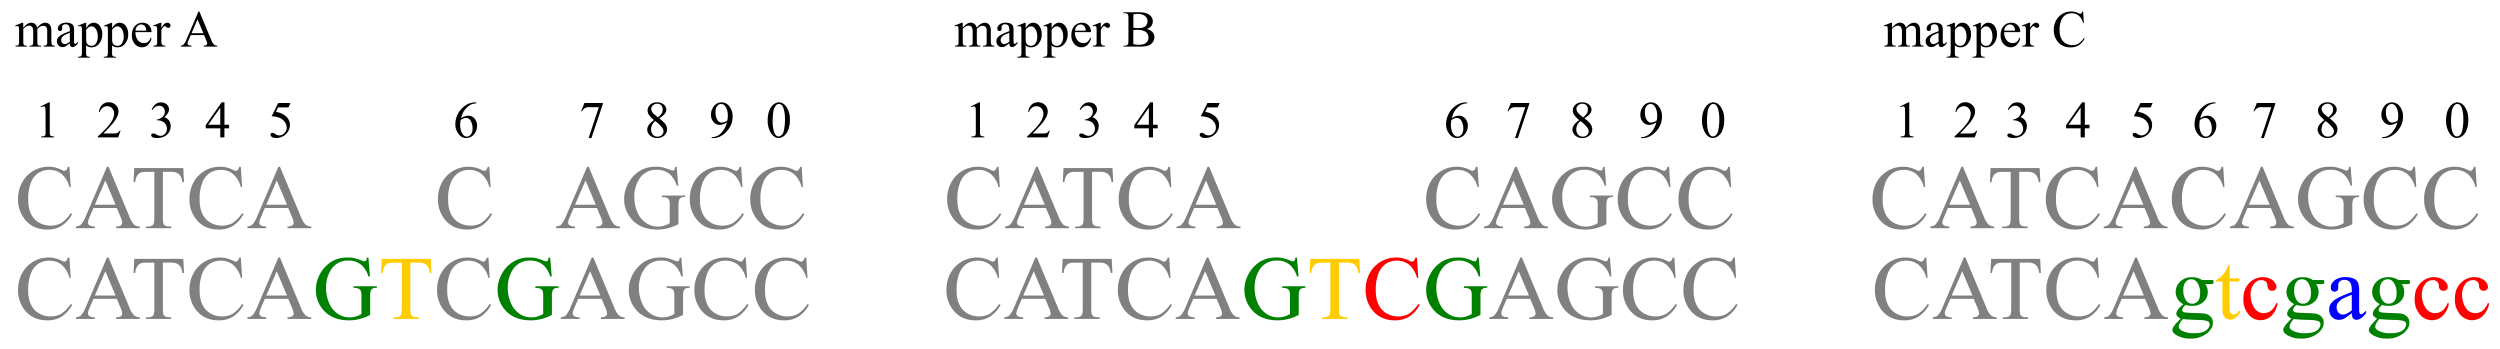 <svg xmlns="http://www.w3.org/2000/svg" xmlns:xlink="http://www.w3.org/1999/xlink" width="514.016" height="71.811" viewBox="0 0 385.512 53.858"><symbol id="a"><path d="M.156.365c.032.033.052.052.057.056.015.013.03.022.048.03.017.006.033.01.05.01A.112.112 0 0 0 .383.435a.12.12 0 0 0 .04-.07C.458.403.487.43.51.441A.15.15 0 0 0 .58.46.11.11 0 0 0 .643.442a.12.12 0 0 0 .044-.06.27.27 0 0 0 .01-.089V.101C.698.073.7.054.705.043A.043.043 0 0 1 .722.025.093.093 0 0 1 .765.018V0h-.22v.018h.009c.019 0 .034.003.045.01a.044.044 0 0 1 .016.026A.313.313 0 0 1 .617.1v.192a.163.163 0 0 1-.013.078C.59.39.57.4.542.4A.116.116 0 0 1 .49.39.278.278 0 0 1 .427.34V.1c0-.03.002-.05.005-.057a.044.044 0 0 1 .02-.02A.114.114 0 0 1 .5.019V0H.274v.018c.025 0 .042.003.05.008.01.006.017.015.02.027A.26.26 0 0 1 .347.1v.192C.347.33.34.356.33.373a.069.069 0 0 1-.06.03A.108.108 0 0 1 .218.39.201.201 0 0 1 .156.341V.1c0-.03.002-.048.006-.057A.045.045 0 0 1 .18.024.122.122 0 0 1 .229.018V0H.007v.018c.02 0 .035.002.043.006a.044.044 0 0 1 .019.02c.004.01.006.03.006.057v.171a.62.62 0 0 1-.004.095C.069.377.065.385.06.39A.03.03 0 0 1 .04.396.094.094 0 0 1 .007.388L0 .406.135.46h.02V.365z"/></symbol><symbol id="b"><path d="M.249.074A.737.737 0 0 0 .163.012.132.132 0 0 0 .106 0C.076 0 .05.01.03.032A.117.117 0 0 0 0 .115c0 .022.005.04.015.057a.194.194 0 0 0 .069.062c.033.02.088.044.165.072v.017c0 .045-.007.075-.021.092C.214.432.193.44.166.44A.07.07 0 0 1 .117.423.05.05 0 0 1 .1.385V.357C.1.342.097.33.089.322A.039.039 0 0 0 .058.31a.039.039 0 0 0-.03.013.05.05 0 0 0-.01.034c0 .028.013.054.042.078A.186.186 0 0 0 .18.47.21.21 0 0 0 .279.45.092.092 0 0 0 .321.402.267.267 0 0 0 .33.316V.165c0-.043 0-.07.002-.08C.334.077.336.07.34.068A.02.02 0 0 1 .353.062c.005 0 .01.001.014.003l.04.036V.074C.37.024.334 0 .301 0a.047.047 0 0 0-.038.017C.254.028.249.047.249.074m0 .031v.17a.964.964 0 0 1-.095-.04.164.164 0 0 1-.055-.046.087.087 0 0 1-.017-.05c0-.024.007-.044.021-.06A.064.064 0 0 1 .151.058C.176.057.21.073.25.105z"/></symbol><symbol id="c"><path d="M.002.617.14.672H.16V.568c.023.04.046.067.069.082a.13.13 0 0 0 .074.024.142.142 0 0 0 .112-.052A.25.25 0 0 0 .47.454.28.28 0 0 0 .403.262.176.176 0 0 0 .265.2a.172.172 0 0 0-.062.01.146.146 0 0 0-.044.03V.104c0-.031.001-.05.005-.059a.043.043 0 0 1 .02-.02.122.122 0 0 1 .05-.007V0H0v.018h.012c.018 0 .033.003.046.01.006.004.011.01.014.018a.196.196 0 0 1 .006.06V.53a.23.23 0 0 1-.004.055.033.033 0 0 1-.013.018.04.04 0 0 1-.023.006A.088.088 0 0 1 .008.6L.002.617M.16.539V.372c0-.036.001-.06.004-.071A.092.092 0 0 1 .196.25.104.104 0 0 1 .264.229c.032 0 .059.013.079.039a.22.22 0 0 1 .04.14c0 .068-.016.12-.046.157a.093.093 0 0 1-.12.027.272.272 0 0 1-.058-.053z"/></symbol><symbol id="d"><path d="M.07.292A.23.23 0 0 1 .117.136.147.147 0 0 1 .232.08c.03 0 .055.008.077.024a.18.18 0 0 1 .054.083l.015-.01a.234.234 0 0 0-.06-.122A.16.16 0 0 0 .196 0c-.053 0-.1.02-.138.063A.242.242 0 0 0 0 .23c0 .077.02.137.059.18.039.042.088.064.148.064.05 0 .09-.017.123-.05A.18.18 0 0 0 .378.292H.07m0 .029h.207a.191.191 0 0 1-.01.06.096.096 0 0 1-.037.043.09.09 0 0 1-.05.016.101.101 0 0 1-.073-.032A.136.136 0 0 1 .07.321z"/></symbol><symbol id="e"><path d="M.156.46v-.1c.037.067.076.1.115.1A.062.062 0 0 0 .315.444.05.05 0 0 0 .333.406.045.045 0 0 0 .32.374.04.04 0 0 0 .29.361C.279.36.266.366.251.377.237.39.227.395.221.395.213.395.207.39.2.385A.235.235 0 0 1 .156.319V.104C.156.08.159.061.165.048A.05.05 0 0 1 .187.026.099.099 0 0 1 .234.018V0h-.23v.018c.024 0 .04.003.052.01a.042.042 0 0 1 .017.025.251.251 0 0 1 .002.048v.173a.663.663 0 0 1-.003.093.035.035 0 0 1-.012.022.032.032 0 0 1-.02.007.097.097 0 0 1-.035-.008L0 .406.135.46h.02z"/></symbol><symbol id="f"><path d="M0 0z"/></symbol><symbol id="g"><path d="M.45.222H.193L.148.117A.165.165 0 0 1 .132.06c0-.01.005-.02.014-.027C.156.025.176.02.208.018V0H0v.018c.028.005.046.011.054.02a.3.3 0 0 1 .055.094l.233.545h.017l.23-.55A.258.258 0 0 1 .64.04.105.105 0 0 1 .704.018V0H.442v.018C.468.02.486.024.495.031.505.04.51.048.51.06a.202.202 0 0 1-.02.067L.45.222M.437.258.324.525.208.258h.228z"/></symbol><symbol id="h"><path d="M.445.338A.212.212 0 0 0 .548.29a.146.146 0 0 0 .048-.11.165.165 0 0 0-.032-.095A.18.18 0 0 0 .48.021.5.5 0 0 0 .313 0H0v.018h.025c.028 0 .047.009.06.026.007.012.01.036.01.073v.428c0 .04-.004.067-.013.078C.069.637.05.644.025.644H0v.018h.286A.565.565 0 0 0 .415.65.205.205 0 0 0 .526.588.152.152 0 0 0 .535.396a.178.178 0 0 0-.09-.058M.19.364A.409.409 0 0 1 .282.357c.047 0 .083.005.107.016.024.01.042.026.055.047a.132.132 0 0 1 .019.07.127.127 0 0 1-.047.098C.384.616.338.63.277.63A.332.332 0 0 1 .19.62V.364m0-.316A.492.492 0 0 1 .301.035c.06 0 .104.013.135.04C.467.1.482.133.482.172c0 .026-.007.05-.02.074a.14.14 0 0 1-.069.056.295.295 0 0 1-.117.02A1.165 1.165 0 0 1 .189.32V.048z"/></symbol><symbol id="i"><path d="M.566.692.58.467H.566a.283.283 0 0 1-.087.146.21.21 0 0 1-.134.044.218.218 0 0 1-.12-.033.221.221 0 0 1-.083-.107.479.479 0 0 1-.03-.182C.111.275.12.223.14.179a.216.216 0 0 1 .087-.1.25.25 0 0 1 .132-.036c.043 0 .08.01.114.027A.379.379 0 0 1 .58.18L.596.17A.348.348 0 0 0 .48.041.294.294 0 0 0 .322 0C.212 0 .128.04.067.122A.349.349 0 0 0 0 .336a.38.38 0 0 0 .044.182.33.33 0 0 0 .292.174A.312.312 0 0 0 .48.657a.077.077 0 0 1 .029-.01C.517.646.524.65.53.655a.076.076 0 0 1 .018.036h.017z"/></symbol><symbol id="j"><path d="m0 .597.161.079h.016v-.56C.177.08.18.057.182.048a.037.037 0 0 1 .02-.02A.164.164 0 0 1 .26.017V0H.01v.018c.032 0 .052.003.061.008.01.005.016.011.02.019a.262.262 0 0 1 .005.072v.357c0 .048-.002.08-.005.093A.038.038 0 0 1 .079.59a.032.032 0 0 1-.021.007.13.13 0 0 1-.05-.015L0 .597z"/></symbol><symbol id="k"><path d="M.437.127.391 0H0v.018c.115.105.196.19.243.257.047.066.07.127.07.182a.144.144 0 0 1-.039.104.123.123 0 0 1-.092.04.144.144 0 0 1-.088-.029A.165.165 0 0 1 .037.49H.02c.008.06.029.106.063.138a.176.176 0 0 0 .126.049.186.186 0 0 0 .134-.052.163.163 0 0 0 .054-.122.236.236 0 0 0-.023-.1.663.663 0 0 0-.117-.168 3.477 3.477 0 0 0-.152-.16h.173c.035 0 .06.001.074.004a.099.099 0 0 1 .038.015c.012.008.021.02.03.034h.018z"/></symbol><symbol id="l"><path d="M.01.548A.268.268 0 0 0 .082.65a.162.162 0 0 0 .107.036.149.149 0 0 0 .123-.051.127.127 0 0 0 .032-.083c0-.048-.03-.098-.091-.15A.197.197 0 0 0 .345.336.177.177 0 0 0 .376.231.22.22 0 0 0 .322.082C.274.027.205 0 .115 0 .071 0 .04.006.024.017.008.027 0 .04 0 .052c0 .01.004.018.011.025a.04.04 0 0 0 .028.01.084.084 0 0 0 .025-.003.285.285 0 0 0 .038-.018.245.245 0 0 1 .04-.018.135.135 0 0 1 .039-.006c.033 0 .062.013.086.04a.127.127 0 0 1 .037.09A.176.176 0 0 1 .26.29a.199.199 0 0 1-.057.035.184.184 0 0 1-.075.016H.111v.015a.2.2 0 0 1 .077.028.147.147 0 0 1 .057.055.145.145 0 0 1 .018.07.108.108 0 0 1-.11.113C.103.621.06.594.026.54L.01.548z"/></symbol><symbol id="m"><path d="M.45.244v-.07H.36V0H.28v.175H0v.062l.307.439h.054V.244H.45m-.17 0v.329L.048.244H.28z"/></symbol><symbol id="n"><path d="M.386.674.348.59h-.2L.106.502A.349.349 0 0 0 .311.406.216.216 0 0 0 .375.25.22.22 0 0 0 .354.153.257.257 0 0 0 .229.027.264.264 0 0 0 .114 0C.074 0 .045.007.027.02.009.034 0 .049 0 .065c0 .01.004.017.011.024a.04.04 0 0 0 .029.01.056.056 0 0 0 .022-.003.198.198 0 0 0 .032-.02A.13.13 0 0 1 .168.05c.039 0 .072.015.1.043A.144.144 0 0 1 .313.2c0 .04-.013.077-.039.112a.247.247 0 0 1-.106.08.432.432 0 0 1-.145.026l.127.257h.237z"/></symbol><symbol id="o"><path d="M.405.688V.668A.32.32 0 0 1 .3.644.295.295 0 0 1 .22.585.38.38 0 0 1 .152.497.53.53 0 0 1 .11.38.248.248 0 0 0 .25.43.154.154 0 0 0 .369.375a.2.2 0 0 0 .05-.14.25.25 0 0 0-.05-.152A.189.189 0 0 0 .207 0a.161.161 0 0 0-.115.045A.297.297 0 0 0 0 .27a.438.438 0 0 0 .264.395c.04.014.078.021.113.021h.028M.102.346a.843.843 0 0 1-.01-.107C.093.208.099.174.11.137A.201.201 0 0 1 .162.05a.086.086 0 0 1 .06-.023c.028 0 .054.014.076.04a.173.173 0 0 1 .034.115.298.298 0 0 1-.034.144C.276.366.245.387.204.387A.118.118 0 0 1 .164.38.395.395 0 0 1 .102.346z"/></symbol><symbol id="p"><path d="M.063.676h.355V.657L.198 0H.143l.198.596H.159A.17.17 0 0 1 .08.583a.164.164 0 0 1-.066-.07L0 .52l.063.157z"/></symbol><symbol id="q"><path d="M.131.345A.463.463 0 0 0 .03.45a.16.16 0 0 0-.023.08c0 .044.017.08.05.112A.185.185 0 0 0 .19.687.187.187 0 0 0 .32.644a.13.13 0 0 0 .048-.1A.134.134 0 0 0 .341.47.383.383 0 0 0 .23.38.623.623 0 0 0 .345.273.173.173 0 0 0 .382.169a.158.158 0 0 0-.053-.12A.197.197 0 0 0 .189 0a.187.187 0 0 0-.147.06A.153.153 0 0 0 0 .162C0 .192.01.22.03.25.05.278.082.31.13.345m.077.052A.35.35 0 0 1 .282.48a.15.15 0 0 1 .016.07c0 .034-.01.06-.029.08A.105.105 0 0 1 .19.66.115.115 0 0 1 .11.63.089.089 0 0 1 .077.563c0-.017.004-.034.013-.05a.187.187 0 0 1 .037-.05l.08-.066M.154.327a.228.228 0 0 1-.06-.075.196.196 0 0 1-.02-.087C.075.123.087.089.11.064A.114.114 0 0 1 .197.026c.035 0 .063.01.084.03.021.02.032.044.032.072a.111.111 0 0 1-.019.063.699.699 0 0 1-.14.136z"/></symbol><symbol id="r"><path d="M.013 0v.018c.043 0 .082.01.118.03.037.019.072.052.106.1.034.047.058.1.071.156A.263.263 0 0 0 .17.254.157.157 0 0 0 .05.31.204.204 0 0 0 0 .452c0 .058.017.11.05.155a.185.185 0 0 0 .296.015.306.306 0 0 0 .071-.206A.411.411 0 0 0 .363.21a.458.458 0 0 0-.15-.158A.305.305 0 0 0 .04 0H.013m.303.34a.78.78 0 0 1 .009.102.362.362 0 0 1-.016.102.191.191 0 0 1-.046.084.092.092 0 0 1-.067.03.097.097 0 0 1-.076-.04C.098.594.087.555.087.503.087.434.1.38.13.342A.095.095 0 0 1 .208.298C.223.3.241.303.262.31.282.317.3.327.316.34z"/></symbol><symbol id="s"><path d="M0 .339c0 .075.011.14.034.195a.273.273 0 0 0 .091.122c.03.02.06.031.09.031C.268.688.313.662.354.61A.41.41 0 0 0 .428.35.514.514 0 0 0 .395.152.26.26 0 0 0 .31.036.173.173 0 0 0 .21 0C.149 0 .096.037.054.112A.455.455 0 0 0 0 .339M.096.327c0-.091.01-.166.033-.223C.148.055.176.03.212.03.23.03.248.039.267.054a.152.152 0 0 1 .043.08.965.965 0 0 1 .023.237.648.648 0 0 1-.024.189.168.168 0 0 1-.045.08.077.077 0 0 1-.107-.014.249.249 0 0 1-.049-.128A1.185 1.185 0 0 1 .096.327z"/></symbol><use xlink:href="#a" transform="matrix(8 0 0 -8 2.343 7.185)"/><use xlink:href="#b" transform="matrix(8 0 0 -8 8.778 7.26)"/><use xlink:href="#c" transform="matrix(8 0 0 -8 12.01 8.896)"/><use xlink:href="#c" transform="matrix(8 0 0 -8 16.01 8.896)"/><use xlink:href="#d" transform="matrix(8 0 0 -8 20.334 7.294)"/><use xlink:href="#e" transform="matrix(8 0 0 -8 23.632 7.185)"/><use xlink:href="#f" transform="matrix(8 0 0 -8 26.245 7.185)"/><use xlink:href="#g" transform="matrix(8 0 0 -8 27.868 7.185)"/><use xlink:href="#f" transform="matrix(8 0 0 -8 33.15 7.185)"/><use xlink:href="#f" transform="matrix(8 0 0 -8 35.15 7.185)"/><use xlink:href="#f" transform="matrix(8 0 0 -8 37.15 7.185)"/><use xlink:href="#f" transform="matrix(8 0 0 -8 39.15 7.185)"/><use xlink:href="#f" transform="matrix(8 0 0 -8 41.15 7.185)"/><use xlink:href="#f" transform="matrix(8 0 0 -8 43.15 7.185)"/><use xlink:href="#f" transform="matrix(8 0 0 -8 45.15 7.185)"/><use xlink:href="#f" transform="matrix(8 0 0 -8 47.15 7.185)"/><use xlink:href="#f" transform="matrix(8 0 0 -8 49.15 7.185)"/><use xlink:href="#f" transform="matrix(8 0 0 -8 51.15 7.185)"/><use xlink:href="#f" transform="matrix(8 0 0 -8 53.15 7.185)"/><use xlink:href="#f" transform="matrix(8 0 0 -8 55.15 7.185)"/><use xlink:href="#f" transform="matrix(8 0 0 -8 57.15 7.185)"/><use xlink:href="#f" transform="matrix(8 0 0 -8 59.15 7.185)"/><use xlink:href="#f" transform="matrix(8 0 0 -8 61.15 7.185)"/><use xlink:href="#f" transform="matrix(8 0 0 -8 63.15 7.185)"/><use xlink:href="#f" transform="matrix(8 0 0 -8 65.15 7.185)"/><use xlink:href="#f" transform="matrix(8 0 0 -8 67.15 7.185)"/><use xlink:href="#f" transform="matrix(8 0 0 -8 69.15 7.185)"/><use xlink:href="#f" transform="matrix(8 0 0 -8 71.15 7.185)"/><use xlink:href="#f" transform="matrix(8 0 0 -8 73.15 7.185)"/><use xlink:href="#f" transform="matrix(8 0 0 -8 75.15 7.185)"/><use xlink:href="#f" transform="matrix(8 0 0 -8 77.15 7.185)"/><use xlink:href="#f" transform="matrix(8 0 0 -8 79.15 7.185)"/><use xlink:href="#f" transform="matrix(8 0 0 -8 81.15 7.185)"/><use xlink:href="#f" transform="matrix(8 0 0 -8 83.15 7.185)"/><use xlink:href="#f" transform="matrix(8 0 0 -8 85.15 7.185)"/><use xlink:href="#f" transform="matrix(8 0 0 -8 87.15 7.185)"/><use xlink:href="#f" transform="matrix(8 0 0 -8 89.15 7.185)"/><use xlink:href="#f" transform="matrix(8 0 0 -8 91.15 7.185)"/><use xlink:href="#f" transform="matrix(8 0 0 -8 93.15 7.185)"/><use xlink:href="#f" transform="matrix(8 0 0 -8 95.15 7.185)"/><use xlink:href="#f" transform="matrix(8 0 0 -8 97.15 7.185)"/><use xlink:href="#f" transform="matrix(8 0 0 -8 99.15 7.185)"/><use xlink:href="#f" transform="matrix(8 0 0 -8 101.15 7.185)"/><use xlink:href="#f" transform="matrix(8 0 0 -8 103.15 7.185)"/><use xlink:href="#f" transform="matrix(8 0 0 -8 105.15 7.185)"/><use xlink:href="#f" transform="matrix(8 0 0 -8 107.15 7.185)"/><use xlink:href="#f" transform="matrix(8 0 0 -8 109.15 7.185)"/><use xlink:href="#f" transform="matrix(8 0 0 -8 111.15 7.185)"/><use xlink:href="#f" transform="matrix(8 0 0 -8 113.15 7.185)"/><use xlink:href="#f" transform="matrix(8 0 0 -8 115.15 7.185)"/><use xlink:href="#f" transform="matrix(8 0 0 -8 117.15 7.185)"/><use xlink:href="#f" transform="matrix(8 0 0 -8 119.15 7.185)"/><use xlink:href="#f" transform="matrix(8 0 0 -8 121.15 7.185)"/><use xlink:href="#f" transform="matrix(8 0 0 -8 123.15 7.185)"/><use xlink:href="#f" transform="matrix(8 0 0 -8 125.15 7.185)"/><use xlink:href="#f" transform="matrix(8 0 0 -8 127.15 7.185)"/><use xlink:href="#f" transform="matrix(8 0 0 -8 129.15 7.185)"/><use xlink:href="#f" transform="matrix(8 0 0 -8 131.15 7.185)"/><use xlink:href="#f" transform="matrix(8 0 0 -8 133.15 7.185)"/><use xlink:href="#f" transform="matrix(8 0 0 -8 135.15 7.185)"/><use xlink:href="#f" transform="matrix(8 0 0 -8 137.15 7.185)"/><use xlink:href="#f" transform="matrix(8 0 0 -8 139.15 7.185)"/><use xlink:href="#f" transform="matrix(8 0 0 -8 141.15 7.185)"/><use xlink:href="#f" transform="matrix(8 0 0 -8 143.15 7.185)"/><use xlink:href="#f" transform="matrix(8 0 0 -8 145.15 7.185)"/><use xlink:href="#a" transform="matrix(8 0 0 -8 147.215 7.185)"/><use xlink:href="#b" transform="matrix(8 0 0 -8 153.65 7.26)"/><use xlink:href="#c" transform="matrix(8 0 0 -8 156.882 8.896)"/><use xlink:href="#c" transform="matrix(8 0 0 -8 160.882 8.896)"/><use xlink:href="#d" transform="matrix(8 0 0 -8 165.206 7.294)"/><use xlink:href="#e" transform="matrix(8 0 0 -8 168.504 7.185)"/><use xlink:href="#f" transform="matrix(8 0 0 -8 171.117 7.185)"/><use xlink:href="#h" transform="matrix(8 0 0 -8 173.25 7.185)"/><use xlink:href="#f" transform="matrix(8 0 0 -8 178.445 7.185)"/><use xlink:href="#f" transform="matrix(8 0 0 -8 180.445 7.185)"/><use xlink:href="#f" transform="matrix(8 0 0 -8 182.445 7.185)"/><use xlink:href="#f" transform="matrix(8 0 0 -8 184.445 7.185)"/><use xlink:href="#f" transform="matrix(8 0 0 -8 186.445 7.185)"/><use xlink:href="#f" transform="matrix(8 0 0 -8 188.445 7.185)"/><use xlink:href="#f" transform="matrix(8 0 0 -8 190.445 7.185)"/><use xlink:href="#f" transform="matrix(8 0 0 -8 192.445 7.185)"/><use xlink:href="#f" transform="matrix(8 0 0 -8 194.445 7.185)"/><use xlink:href="#f" transform="matrix(8 0 0 -8 196.445 7.185)"/><use xlink:href="#f" transform="matrix(8 0 0 -8 198.445 7.185)"/><use xlink:href="#f" transform="matrix(8 0 0 -8 200.445 7.185)"/><use xlink:href="#f" transform="matrix(8 0 0 -8 202.445 7.185)"/><use xlink:href="#f" transform="matrix(8 0 0 -8 204.445 7.185)"/><use xlink:href="#f" transform="matrix(8 0 0 -8 206.445 7.185)"/><use xlink:href="#f" transform="matrix(8 0 0 -8 208.445 7.185)"/><use xlink:href="#f" transform="matrix(8 0 0 -8 210.445 7.185)"/><use xlink:href="#f" transform="matrix(8 0 0 -8 212.445 7.185)"/><use xlink:href="#f" transform="matrix(8 0 0 -8 214.445 7.185)"/><use xlink:href="#f" transform="matrix(8 0 0 -8 216.445 7.185)"/><use xlink:href="#f" transform="matrix(8 0 0 -8 218.445 7.185)"/><use xlink:href="#f" transform="matrix(8 0 0 -8 220.445 7.185)"/><use xlink:href="#f" transform="matrix(8 0 0 -8 222.445 7.185)"/><use xlink:href="#f" transform="matrix(8 0 0 -8 224.445 7.185)"/><use xlink:href="#f" transform="matrix(8 0 0 -8 226.445 7.185)"/><use xlink:href="#f" transform="matrix(8 0 0 -8 228.445 7.185)"/><use xlink:href="#f" transform="matrix(8 0 0 -8 230.445 7.185)"/><use xlink:href="#f" transform="matrix(8 0 0 -8 232.445 7.185)"/><use xlink:href="#f" transform="matrix(8 0 0 -8 234.445 7.185)"/><use xlink:href="#f" transform="matrix(8 0 0 -8 236.445 7.185)"/><use xlink:href="#f" transform="matrix(8 0 0 -8 238.445 7.185)"/><use xlink:href="#f" transform="matrix(8 0 0 -8 240.445 7.185)"/><use xlink:href="#f" transform="matrix(8 0 0 -8 242.445 7.185)"/><use xlink:href="#f" transform="matrix(8 0 0 -8 244.445 7.185)"/><use xlink:href="#f" transform="matrix(8 0 0 -8 246.445 7.185)"/><use xlink:href="#f" transform="matrix(8 0 0 -8 248.445 7.185)"/><use xlink:href="#f" transform="matrix(8 0 0 -8 250.445 7.185)"/><use xlink:href="#f" transform="matrix(8 0 0 -8 252.445 7.185)"/><use xlink:href="#f" transform="matrix(8 0 0 -8 254.445 7.185)"/><use xlink:href="#f" transform="matrix(8 0 0 -8 256.445 7.185)"/><use xlink:href="#f" transform="matrix(8 0 0 -8 258.445 7.185)"/><use xlink:href="#f" transform="matrix(8 0 0 -8 260.445 7.185)"/><use xlink:href="#f" transform="matrix(8 0 0 -8 262.445 7.185)"/><use xlink:href="#f" transform="matrix(8 0 0 -8 264.445 7.185)"/><use xlink:href="#f" transform="matrix(8 0 0 -8 266.445 7.185)"/><use xlink:href="#f" transform="matrix(8 0 0 -8 268.445 7.185)"/><use xlink:href="#f" transform="matrix(8 0 0 -8 270.445 7.185)"/><use xlink:href="#f" transform="matrix(8 0 0 -8 272.445 7.185)"/><use xlink:href="#f" transform="matrix(8 0 0 -8 274.445 7.185)"/><use xlink:href="#f" transform="matrix(8 0 0 -8 276.445 7.185)"/><use xlink:href="#f" transform="matrix(8 0 0 -8 278.445 7.185)"/><use xlink:href="#f" transform="matrix(8 0 0 -8 280.445 7.185)"/><use xlink:href="#f" transform="matrix(8 0 0 -8 282.445 7.185)"/><use xlink:href="#f" transform="matrix(8 0 0 -8 284.445 7.185)"/><use xlink:href="#f" transform="matrix(8 0 0 -8 286.445 7.185)"/><use xlink:href="#f" transform="matrix(8 0 0 -8 288.445 7.185)"/><use xlink:href="#a" transform="matrix(8 0 0 -8 290.511 7.185)"/><use xlink:href="#b" transform="matrix(8 0 0 -8 296.946 7.26)"/><use xlink:href="#c" transform="matrix(8 0 0 -8 300.178 8.896)"/><use xlink:href="#c" transform="matrix(8 0 0 -8 304.178 8.896)"/><use xlink:href="#d" transform="matrix(8 0 0 -8 308.502 7.294)"/><use xlink:href="#e" transform="matrix(8 0 0 -8 311.8 7.185)"/><use xlink:href="#f" transform="matrix(8 0 0 -8 314.413 7.185)"/><use xlink:href="#i" transform="matrix(8 0 0 -8 316.702 7.306)"/><use xlink:href="#j" transform="matrix(8 0 0 -8 6.259 21.185)"/><use xlink:href="#f" transform="matrix(8 0 0 -8 9.321 21.185)"/><use xlink:href="#k" transform="matrix(8 0 0 -8 15.093 21.185)"/><use xlink:href="#f" transform="matrix(8 0 0 -8 18.921 21.185)"/><use xlink:href="#f" transform="matrix(8 0 0 -8 20.921 21.185)"/><use xlink:href="#f" transform="matrix(8 0 0 -8 23.193 21.185)"/><use xlink:href="#l" transform="matrix(8 0 0 -8 23.31 21.279)"/><use xlink:href="#f" transform="matrix(8 0 0 -8 26.985 21.185)"/><use xlink:href="#f" transform="matrix(8 0 0 -8 28.985 21.185)"/><use xlink:href="#f" transform="matrix(8 0 0 -8 30.985 21.185)"/><use xlink:href="#m" transform="matrix(8 0 0 -8 31.726 21.185)"/><use xlink:href="#f" transform="matrix(8 0 0 -8 35.601 21.185)"/><use xlink:href="#f" transform="matrix(8 0 0 -8 37.601 21.185)"/><use xlink:href="#f" transform="matrix(8 0 0 -8 39.601 21.185)"/><use xlink:href="#n" transform="matrix(8 0 0 -8 41.704 21.279)"/><use xlink:href="#f" transform="matrix(8 0 0 -8 45.321 21.185)"/><use xlink:href="#f" transform="matrix(8 0 0 -8 47.321 21.185)"/><use xlink:href="#f" transform="matrix(8 0 0 -8 49.321 21.185)"/><use xlink:href="#f" transform="matrix(8 0 0 -8 51.321 21.185)"/><use xlink:href="#f" transform="matrix(8 0 0 -8 53.321 21.185)"/><use xlink:href="#f" transform="matrix(8 0 0 -8 55.321 21.185)"/><use xlink:href="#f" transform="matrix(8 0 0 -8 57.321 21.185)"/><use xlink:href="#f" transform="matrix(8 0 0 -8 59.321 21.185)"/><use xlink:href="#f" transform="matrix(8 0 0 -8 61.321 21.185)"/><use xlink:href="#f" transform="matrix(8 0 0 -8 63.321 21.185)"/><use xlink:href="#f" transform="matrix(8 0 0 -8 65.321 21.185)"/><use xlink:href="#f" transform="matrix(8 0 0 -8 67.321 21.185)"/><use xlink:href="#o" transform="matrix(8 0 0 -8 70.217 21.279)"/><use xlink:href="#f" transform="matrix(8 0 0 -8 73.873 21.185)"/><use xlink:href="#f" transform="matrix(8 0 0 -8 75.873 21.185)"/><use xlink:href="#f" transform="matrix(8 0 0 -8 77.873 21.185)"/><use xlink:href="#f" transform="matrix(8 0 0 -8 79.873 21.185)"/><use xlink:href="#f" transform="matrix(8 0 0 -8 81.873 21.185)"/><use xlink:href="#f" transform="matrix(8 0 0 -8 83.873 21.185)"/><use xlink:href="#f" transform="matrix(8 0 0 -8 85.873 21.185)"/><use xlink:href="#f" transform="matrix(8 0 0 -8 87.873 21.185)"/><use xlink:href="#p" transform="matrix(8 0 0 -8 89.618 21.294)"/><use xlink:href="#f" transform="matrix(8 0 0 -8 93.321 21.185)"/><use xlink:href="#f" transform="matrix(8 0 0 -8 95.321 21.185)"/><use xlink:href="#f" transform="matrix(8 0 0 -8 97.321 21.185)"/><use xlink:href="#q" transform="matrix(8 0 0 -8 99.806 21.279)"/><use xlink:href="#f" transform="matrix(8 0 0 -8 103.321 21.185)"/><use xlink:href="#f" transform="matrix(8 0 0 -8 105.321 21.185)"/><use xlink:href="#f" transform="matrix(8 0 0 -8 107.321 21.185)"/><use xlink:href="#r" transform="matrix(8 0 0 -8 109.638 21.294)"/><use xlink:href="#f" transform="matrix(8 0 0 -8 113.321 21.185)"/><use xlink:href="#s" transform="matrix(8 0 0 -8 118.378 21.279)"/><use xlink:href="#f" transform="matrix(8 0 0 -8 122.09 21.185)"/><use xlink:href="#f" transform="matrix(8 0 0 -8 124.09 21.185)"/><use xlink:href="#f" transform="matrix(8 0 0 -8 126.09 21.185)"/><use xlink:href="#f" transform="matrix(8 0 0 -8 128.09 21.185)"/><use xlink:href="#f" transform="matrix(8 0 0 -8 130.09 21.185)"/><use xlink:href="#f" transform="matrix(8 0 0 -8 132.09 21.185)"/><use xlink:href="#f" transform="matrix(8 0 0 -8 134.09 21.185)"/><use xlink:href="#f" transform="matrix(8 0 0 -8 136.09 21.185)"/><use xlink:href="#f" transform="matrix(8 0 0 -8 138.09 21.185)"/><use xlink:href="#f" transform="matrix(8 0 0 -8 140.09 21.185)"/><use xlink:href="#f" transform="matrix(8 0 0 -8 142.09 21.185)"/><use xlink:href="#f" transform="matrix(8 0 0 -8 144.09 21.185)"/><use xlink:href="#f" transform="matrix(8 0 0 -8 146.09 21.185)"/><use xlink:href="#f" transform="matrix(8 0 0 -8 148.09 21.185)"/><use xlink:href="#f" transform="matrix(8 0 0 -8 148.985 21.185)"/><use xlink:href="#j" transform="matrix(8 0 0 -8 149.707 21.185)"/><use xlink:href="#f" transform="matrix(8 0 0 -8 152.77 21.185)"/><use xlink:href="#f" transform="matrix(8 0 0 -8 154.77 21.185)"/><use xlink:href="#f" transform="matrix(8 0 0 -8 156.77 21.185)"/><use xlink:href="#k" transform="matrix(8 0 0 -8 158.39 21.185)"/><use xlink:href="#l" transform="matrix(8 0 0 -8 166.414 21.279)"/><use xlink:href="#m" transform="matrix(8 0 0 -8 174.918 21.185)"/><use xlink:href="#n" transform="matrix(8 0 0 -8 184.992 21.279)"/><use xlink:href="#o" transform="matrix(8 0 0 -8 222.993 21.279)"/><use xlink:href="#p" transform="matrix(8 0 0 -8 232.474 21.294)"/><use xlink:href="#q" transform="matrix(8 0 0 -8 242.478 21.279)"/><use xlink:href="#r" transform="matrix(8 0 0 -8 252.95 21.294)"/><use xlink:href="#s" transform="matrix(8 0 0 -8 262.458 21.279)"/><use xlink:href="#f" transform="matrix(8 0 0 -8 266.17 21.185)"/><use xlink:href="#f" transform="matrix(8 0 0 -8 268.17 21.185)"/><use xlink:href="#f" transform="matrix(8 0 0 -8 270.17 21.185)"/><use xlink:href="#f" transform="matrix(8 0 0 -8 272.17 21.185)"/><use xlink:href="#f" transform="matrix(8 0 0 -8 274.17 21.185)"/><use xlink:href="#f" transform="matrix(8 0 0 -8 276.17 21.185)"/><use xlink:href="#f" transform="matrix(8 0 0 -8 278.17 21.185)"/><use xlink:href="#f" transform="matrix(8 0 0 -8 280.17 21.185)"/><use xlink:href="#f" transform="matrix(8 0 0 -8 282.17 21.185)"/><use xlink:href="#f" transform="matrix(8 0 0 -8 284.17 21.185)"/><use xlink:href="#f" transform="matrix(8 0 0 -8 286.17 21.185)"/><use xlink:href="#f" transform="matrix(8 0 0 -8 288.17 21.185)"/><use xlink:href="#f" transform="matrix(8 0 0 -8 290.17 21.185)"/><use xlink:href="#f" transform="matrix(8 0 0 -8 292.17 21.185)"/><use xlink:href="#j" transform="matrix(8 0 0 -8 293.003 21.185)"/><use xlink:href="#f" transform="matrix(8 0 0 -8 296.065 21.185)"/><use xlink:href="#f" transform="matrix(8 0 0 -8 298.065 21.185)"/><use xlink:href="#f" transform="matrix(8 0 0 -8 300.481 21.185)"/><use xlink:href="#k" transform="matrix(8 0 0 -8 301.39 21.185)"/><use xlink:href="#f" transform="matrix(8 0 0 -8 305.217 21.185)"/><use xlink:href="#f" transform="matrix(8 0 0 -8 307.217 21.185)"/><use xlink:href="#l" transform="matrix(8 0 0 -8 309.541 21.279)"/><use xlink:href="#f" transform="matrix(8 0 0 -8 313.217 21.185)"/><use xlink:href="#f" transform="matrix(8 0 0 -8 315.217 21.185)"/><use xlink:href="#m" transform="matrix(8 0 0 -8 318.606 21.185)"/><use xlink:href="#f" transform="matrix(8 0 0 -8 322.481 21.185)"/><use xlink:href="#f" transform="matrix(8 0 0 -8 324.481 21.185)"/><use xlink:href="#f" transform="matrix(8 0 0 -8 326.481 21.185)"/><use xlink:href="#n" transform="matrix(8 0 0 -8 328.864 21.279)"/><use xlink:href="#f" transform="matrix(8 0 0 -8 332.481 21.185)"/><use xlink:href="#f" transform="matrix(8 0 0 -8 334.481 21.185)"/><use xlink:href="#f" transform="matrix(8 0 0 -8 336.481 21.185)"/><use xlink:href="#o" transform="matrix(8 0 0 -8 338.41 21.279)"/><use xlink:href="#f" transform="matrix(8 0 0 -8 342.065 21.185)"/><use xlink:href="#f" transform="matrix(8 0 0 -8 344.065 21.185)"/><use xlink:href="#f" transform="matrix(8 0 0 -8 346.065 21.185)"/><use xlink:href="#p" transform="matrix(8 0 0 -8 347.514 21.294)"/><use xlink:href="#f" transform="matrix(8 0 0 -8 351.217 21.185)"/><use xlink:href="#f" transform="matrix(8 0 0 -8 353.217 21.185)"/><use xlink:href="#q" transform="matrix(8 0 0 -8 357.39 21.279)"/><use xlink:href="#f" transform="matrix(8 0 0 -8 360.905 21.185)"/><use xlink:href="#f" transform="matrix(8 0 0 -8 362.905 21.185)"/><use xlink:href="#f" transform="matrix(8 0 0 -8 364.905 21.185)"/><use xlink:href="#r" transform="matrix(8 0 0 -8 367.222 21.294)"/><use xlink:href="#f" transform="matrix(8 0 0 -8 370.905 21.185)"/><use xlink:href="#f" transform="matrix(8 0 0 -8 372.905 21.185)"/><use xlink:href="#f" transform="matrix(8 0 0 -8 374.905 21.185)"/><use xlink:href="#s" transform="matrix(8 0 0 -8 377.194 21.279)"/><use xlink:href="#f" transform="matrix(8 0 0 -8 380.905 21.185)"/><use xlink:href="#f" transform="matrix(8 0 0 -8 382.905 21.185)"/><use xlink:href="#f" transform="matrix(8 0 0 -8 384.905 21.185)"/><symbol id="t"><path d="M.548.662.556.507H.537a.188.188 0 0 1-.015.058.096.096 0 0 1-.04.042.137.137 0 0 1-.066.014H.323V.115c0-.04.004-.066.013-.076.012-.014.031-.02.057-.02h.023V0h-.28v.018h.023c.028 0 .048.009.06.025.006.01.01.035.01.072V.62h-.08A.222.222 0 0 1 .083.614.09.09 0 0 1 .04.578.144.144 0 0 1 .019.507H0l.008.155h.54z"/></symbol><symbol id="u"><path d="M.579.692.596.483H.579a.286.286 0 0 1-.067.118.21.21 0 0 1-.152.057.216.216 0 0 1-.193-.1.36.36 0 0 1-.055-.201c0-.063.013-.12.037-.173A.26.26 0 0 1 .245.07.233.233 0 0 1 .438.042.282.282 0 0 1 .502.07V.26a.17.17 0 0 1-.007.065.048.048 0 0 1-.024.024.13.13 0 0 1-.055.008v.018h.256V.358H.66C.635.358.618.349.608.333A.171.171 0 0 1 .598.26V.06A.485.485 0 0 0 .367 0C.238 0 .141.041.075.123A.329.329 0 0 0 0 .336C0 .394.014.45.042.503A.359.359 0 0 0 .179.65.335.335 0 0 0 .35.692.335.335 0 0 0 .416.687.595.595 0 0 0 .5.66.135.135 0 0 1 .537.65c.006 0 .011.002.015.008.005.006.008.017.009.033h.018z"/></symbol><use xlink:href="#i" transform="matrix(14 0 0 -14 2.783 35.397)" fill="gray"/><use xlink:href="#g" transform="matrix(14 0 0 -14 11.71 35.185)" fill="gray"/><use xlink:href="#t" transform="matrix(14 0 0 -14 20.593 35.185)" fill="gray"/><use xlink:href="#i" transform="matrix(14 0 0 -14 29.215 35.397)" fill="gray"/><use xlink:href="#g" transform="matrix(14 0 0 -14 38.142 35.185)" fill="gray"/><use xlink:href="#f" transform="matrix(14 0 0 -14 47.4 35.185)" fill="gray"/><use xlink:href="#f" transform="matrix(14 0 0 -14 50.9 35.185)" fill="gray"/><use xlink:href="#f" transform="matrix(14 0 0 -14 54.4 35.185)" fill="gray"/><use xlink:href="#f" transform="matrix(14 0 0 -14 57.9 35.185)" fill="gray"/><use xlink:href="#f" transform="matrix(14 0 0 -14 61.4 35.185)" fill="gray"/><use xlink:href="#f" transform="matrix(14 0 0 -14 64.9 35.185)" fill="gray"/><use xlink:href="#i" transform="matrix(14 0 0 -14 67.533 35.397)" fill="gray"/><use xlink:href="#f" transform="matrix(14 0 0 -14 76.351 35.185)" fill="gray"/><use xlink:href="#f" transform="matrix(14 0 0 -14 79.851 35.185)" fill="gray"/><use xlink:href="#f" transform="matrix(14 0 0 -14 83.351 35.185)" fill="gray"/><use xlink:href="#f" transform="matrix(14 0 0 -14 86.851 35.185)" fill="gray"/><use xlink:href="#g" transform="matrix(14 0 0 -14 85.756 35.185)" fill="gray"/><use xlink:href="#u" transform="matrix(14 0 0 -14 96.247 35.397)" fill="gray"/><use xlink:href="#i" transform="matrix(14 0 0 -14 106.369 35.397)" fill="gray"/><use xlink:href="#i" transform="matrix(14 0 0 -14 115.693 35.397)" fill="gray"/><use xlink:href="#f" transform="matrix(14 0 0 -14 124.553 35.185)" fill="gray"/><use xlink:href="#f" transform="matrix(14 0 0 -14 128.053 35.185)" fill="gray"/><use xlink:href="#f" transform="matrix(14 0 0 -14 131.553 35.185)" fill="gray"/><use xlink:href="#f" transform="matrix(14 0 0 -14 135.053 35.185)" fill="gray"/><use xlink:href="#f" transform="matrix(14 0 0 -14 138.553 35.185)" fill="gray"/><use xlink:href="#f" transform="matrix(14 0 0 -14 142.053 35.185)" fill="gray"/><use xlink:href="#i" transform="matrix(14 0 0 -14 146.059 35.397)" fill="gray"/><use xlink:href="#g" transform="matrix(14 0 0 -14 154.986 35.185)" fill="gray"/><use xlink:href="#t" transform="matrix(14 0 0 -14 163.883 35.185)" fill="gray"/><use xlink:href="#i" transform="matrix(14 0 0 -14 172.505 35.397)" fill="gray"/><use xlink:href="#g" transform="matrix(14 0 0 -14 181.432 35.185)" fill="gray"/><use xlink:href="#f" transform="matrix(14 0 0 -14 190.69 35.185)" fill="gray"/><use xlink:href="#f" transform="matrix(14 0 0 -14 194.19 35.185)" fill="gray"/><use xlink:href="#f" transform="matrix(14 0 0 -14 197.69 35.185)" fill="gray"/><use xlink:href="#f" transform="matrix(14 0 0 -14 201.19 35.185)" fill="gray"/><use xlink:href="#f" transform="matrix(14 0 0 -14 204.69 35.185)" fill="gray"/><use xlink:href="#f" transform="matrix(14 0 0 -14 208.19 35.185)" fill="gray"/><use xlink:href="#f" transform="matrix(14 0 0 -14 211.69 35.185)" fill="gray"/><use xlink:href="#f" transform="matrix(14 0 0 -14 215.19 35.185)" fill="gray"/><use xlink:href="#f" transform="matrix(14 0 0 -14 218.69 35.185)" fill="gray"/><use xlink:href="#i" transform="matrix(14 0 0 -14 219.923 35.397)" fill="gray"/><use xlink:href="#g" transform="matrix(14 0 0 -14 228.85 35.185)" fill="gray"/><use xlink:href="#u" transform="matrix(14 0 0 -14 239.341 35.397)" fill="gray"/><use xlink:href="#i" transform="matrix(14 0 0 -14 249.463 35.397)" fill="gray"/><use xlink:href="#i" transform="matrix(14 0 0 -14 258.829 35.397)" fill="gray"/><use xlink:href="#f" transform="matrix(14 0 0 -14 267.647 35.185)" fill="gray"/><use xlink:href="#f" transform="matrix(14 0 0 -14 271.147 35.185)" fill="gray"/><use xlink:href="#f" transform="matrix(14 0 0 -14 274.647 35.185)" fill="gray"/><use xlink:href="#f" transform="matrix(14 0 0 -14 278.147 35.185)" fill="gray"/><use xlink:href="#f" transform="matrix(14 0 0 -14 281.647 35.185)" fill="gray"/><use xlink:href="#f" transform="matrix(14 0 0 -14 285.147 35.185)" fill="gray"/><use xlink:href="#i" transform="matrix(14 0 0 -14 288.747 35.397)" fill="gray"/><use xlink:href="#g" transform="matrix(14 0 0 -14 297.674 35.185)" fill="gray"/><use xlink:href="#t" transform="matrix(14 0 0 -14 306.85 35.185)" fill="gray"/><use xlink:href="#i" transform="matrix(14 0 0 -14 315.473 35.397)" fill="gray"/><use xlink:href="#g" transform="matrix(14 0 0 -14 324.4 35.185)" fill="gray"/><use xlink:href="#i" transform="matrix(14 0 0 -14 334.905 35.397)" fill="gray"/><use xlink:href="#g" transform="matrix(14 0 0 -14 343.874 35.185)" fill="gray"/><use xlink:href="#u" transform="matrix(14 0 0 -14 354.365 35.397)" fill="gray"/><use xlink:href="#i" transform="matrix(14 0 0 -14 364.487 35.397)" fill="gray"/><use xlink:href="#i" transform="matrix(14 0 0 -14 373.81 35.397)" fill="gray"/><use xlink:href="#f" transform="matrix(14 0 0 -14 382.671 35.185)" fill="gray"/><use xlink:href="#i" transform="matrix(14 0 0 -14 2.783 49.397)" fill="gray"/><use xlink:href="#g" transform="matrix(14 0 0 -14 11.71 49.185)" fill="gray"/><use xlink:href="#t" transform="matrix(14 0 0 -14 20.593 49.185)" fill="gray"/><use xlink:href="#i" transform="matrix(14 0 0 -14 29.215 49.397)" fill="gray"/><use xlink:href="#g" transform="matrix(14 0 0 -14 38.142 49.185)" fill="gray"/><use xlink:href="#u" transform="matrix(14 0 0 -14 48.707 49.397)" fill="green"/><use xlink:href="#t" transform="matrix(14 0 0 -14 58.756 49.185)" fill="#fc0"/><use xlink:href="#i" transform="matrix(14 0 0 -14 67.396 49.397)" fill="gray"/><use xlink:href="#u" transform="matrix(14 0 0 -14 76.734 49.397)" fill="green"/><use xlink:href="#g" transform="matrix(14 0 0 -14 86.468 49.185)" fill="gray"/><use xlink:href="#u" transform="matrix(14 0 0 -14 96.96 49.397)" fill="gray"/><use xlink:href="#i" transform="matrix(14 0 0 -14 107.081 49.397)" fill="gray"/><use xlink:href="#i" transform="matrix(14 0 0 -14 116.405 49.397)" fill="gray"/><use xlink:href="#f" transform="matrix(14 0 0 -14 125.265 49.185)" fill="gray"/><use xlink:href="#f" transform="matrix(14 0 0 -14 128.765 49.185)" fill="gray"/><use xlink:href="#f" transform="matrix(14 0 0 -14 132.265 49.185)" fill="gray"/><use xlink:href="#f" transform="matrix(14 0 0 -14 135.765 49.185)" fill="gray"/><use xlink:href="#f" transform="matrix(14 0 0 -14 139.265 49.185)" fill="gray"/><use xlink:href="#f" transform="matrix(14 0 0 -14 142.765 49.185)" fill="gray"/><use xlink:href="#i" transform="matrix(14 0 0 -14 145.945 49.397)" fill="gray"/><use xlink:href="#g" transform="matrix(14 0 0 -14 154.872 49.185)" fill="gray"/><use xlink:href="#t" transform="matrix(14 0 0 -14 163.755 49.185)" fill="gray"/><use xlink:href="#i" transform="matrix(14 0 0 -14 172.377 49.397)" fill="gray"/><use xlink:href="#g" transform="matrix(14 0 0 -14 181.304 49.185)" fill="gray"/><use xlink:href="#u" transform="matrix(14 0 0 -14 191.896 49.397)" fill="green"/><use xlink:href="#t" transform="matrix(14 0 0 -14 201.945 49.185)" fill="#fc0"/><use xlink:href="#i" transform="matrix(14 0 0 -14 210.585 49.397)" fill="red"/><use xlink:href="#u" transform="matrix(14 0 0 -14 219.923 49.397)" fill="green"/><use xlink:href="#g" transform="matrix(14 0 0 -14 229.658 49.185)" fill="gray"/><use xlink:href="#u" transform="matrix(14 0 0 -14 240.149 49.397)" fill="gray"/><use xlink:href="#i" transform="matrix(14 0 0 -14 250.27 49.397)" fill="gray"/><use xlink:href="#i" transform="matrix(14 0 0 -14 259.594 49.397)" fill="gray"/><use xlink:href="#f" transform="matrix(14 0 0 -14 268.454 49.185)" fill="gray"/><use xlink:href="#f" transform="matrix(14 0 0 -14 271.954 49.185)" fill="gray"/><use xlink:href="#f" transform="matrix(14 0 0 -14 275.454 49.185)" fill="gray"/><use xlink:href="#f" transform="matrix(14 0 0 -14 278.954 49.185)" fill="gray"/><use xlink:href="#f" transform="matrix(14 0 0 -14 282.454 49.185)" fill="gray"/><use xlink:href="#f" transform="matrix(14 0 0 -14 285.954 49.185)" fill="gray"/><use xlink:href="#i" transform="matrix(14 0 0 -14 289.12 49.397)" fill="gray"/><use xlink:href="#g" transform="matrix(14 0 0 -14 298.048 49.185)" fill="gray"/><use xlink:href="#t" transform="matrix(14 0 0 -14 306.93 49.185)" fill="gray"/><use xlink:href="#i" transform="matrix(14 0 0 -14 315.552 49.397)" fill="gray"/><use xlink:href="#g" transform="matrix(14 0 0 -14 324.48 49.185)" fill="gray"/><symbol id="v"><path d="M.121.379a.148.148 0 0 0-.085.135c0 .044.017.083.05.114a.179.179 0 0 0 .128.048c.043 0 .08-.01.111-.031H.42L.444.644A.007.007 0 0 0 .45.64C.451.637.452.632.452.624S.452.61.45.606A.01.01 0 0 0 .444.603.104.104 0 0 0 .42.6H.362a.142.142 0 0 0 .027-.09.14.14 0 0 0-.048-.107A.181.181 0 0 0 .213.36a.25.25 0 0 0-.068.01.131.131 0 0 1-.03-.033.052.052 0 0 1-.007-.024c0-.005.003-.01.008-.016C.122.292.132.288.148.287A.841.841 0 0 1 .216.282C.283.28.326.279.346.276A.121.121 0 0 0 .42.242.092.092 0 0 0 .446.175C.446.138.43.104.395.07A.28.28 0 0 0 .195 0a.285.285 0 0 0-.158.042C.012.06 0 .076 0 .093 0 .101.002.11.005.117a.273.273 0 0 0 .035.05L.09.22a.166.166 0 0 0-.037.027.041.041 0 0 0-.01.027c0 .011.005.025.014.04.01.015.03.037.064.065m.085.274a.076.076 0 0 1-.06-.029C.129.604.12.575.12.536a.19.19 0 0 1 .033-.12A.079.079 0 0 1 .22.384c.024 0 .045.01.06.028.017.018.025.047.025.087A.196.196 0 0 1 .27.621a.077.077 0 0 1-.064.032M.116.216A.24.24 0 0 1 .082.169.084.084 0 0 1 .07.13C.07.115.08.102.098.09A.27.27 0 0 1 .24.059c.059 0 .102.01.13.03C.397.11.41.133.41.157.41.173.402.185.386.192a.326.326 0 0 1-.1.013C.211.207.155.21.115.215z"/></symbol><use xlink:href="#v" transform="matrix(14 0 0 -14 334.998 52.207)" fill="green"/><symbol id="w"><path d="M.151.602V.455h.105V.42H.15V.13c0-.029.004-.048.013-.058A.04.04 0 0 1 .196.057c.01 0 .021.003.031.01.01.006.018.016.023.03h.02A.155.155 0 0 0 .22.023.105.105 0 0 0 .157 0a.088.088 0 0 0-.044.012.077.077 0 0 0-.032.036.19.19 0 0 0-.01.072v.3H0v.017c.018.007.036.019.055.036a.29.29 0 0 1 .081.129h.015z"/></symbol><use xlink:href="#w" transform="matrix(14 0 0 -14 341.717 49.288)" fill="#fc0"/><symbol id="x"><path d="M.377.184a.244.244 0 0 0-.07-.137A.17.17 0 0 0 .188 0a.172.172 0 0 0-.132.064A.251.251 0 0 0 0 .237c0 .07.02.127.063.171a.201.201 0 0 0 .15.066C.257.474.293.462.322.44.35.416.364.392.364.367a.04.04 0 0 0-.012-.03A.046.046 0 0 0 .32.324c-.02 0-.034.006-.044.019C.27.35.266.364.265.383a.063.063 0 0 1-.02.044.07.07 0 0 1-.048.014A.097.097 0 0 1 .12.405.192.192 0 0 1 .079.28c0-.054.013-.1.04-.142a.121.121 0 0 1 .106-.06c.032 0 .06.01.086.032A.22.22 0 0 1 .363.19L.377.184z"/></symbol><use xlink:href="#x" transform="matrix(14 0 0 -14 345.942 49.376)" fill="red"/><use xlink:href="#v" transform="matrix(14 0 0 -14 352.087 52.207)" fill="green"/><use xlink:href="#b" transform="matrix(14 0 0 -14 359.17 49.315)" fill="#00f"/><use xlink:href="#v" transform="matrix(14 0 0 -14 365.295 52.207)" fill="green"/><use xlink:href="#x" transform="matrix(14 0 0 -14 372.356 49.376)" fill="red"/><use xlink:href="#x" transform="matrix(14 0 0 -14 378.558 49.376)" fill="red"/></svg>